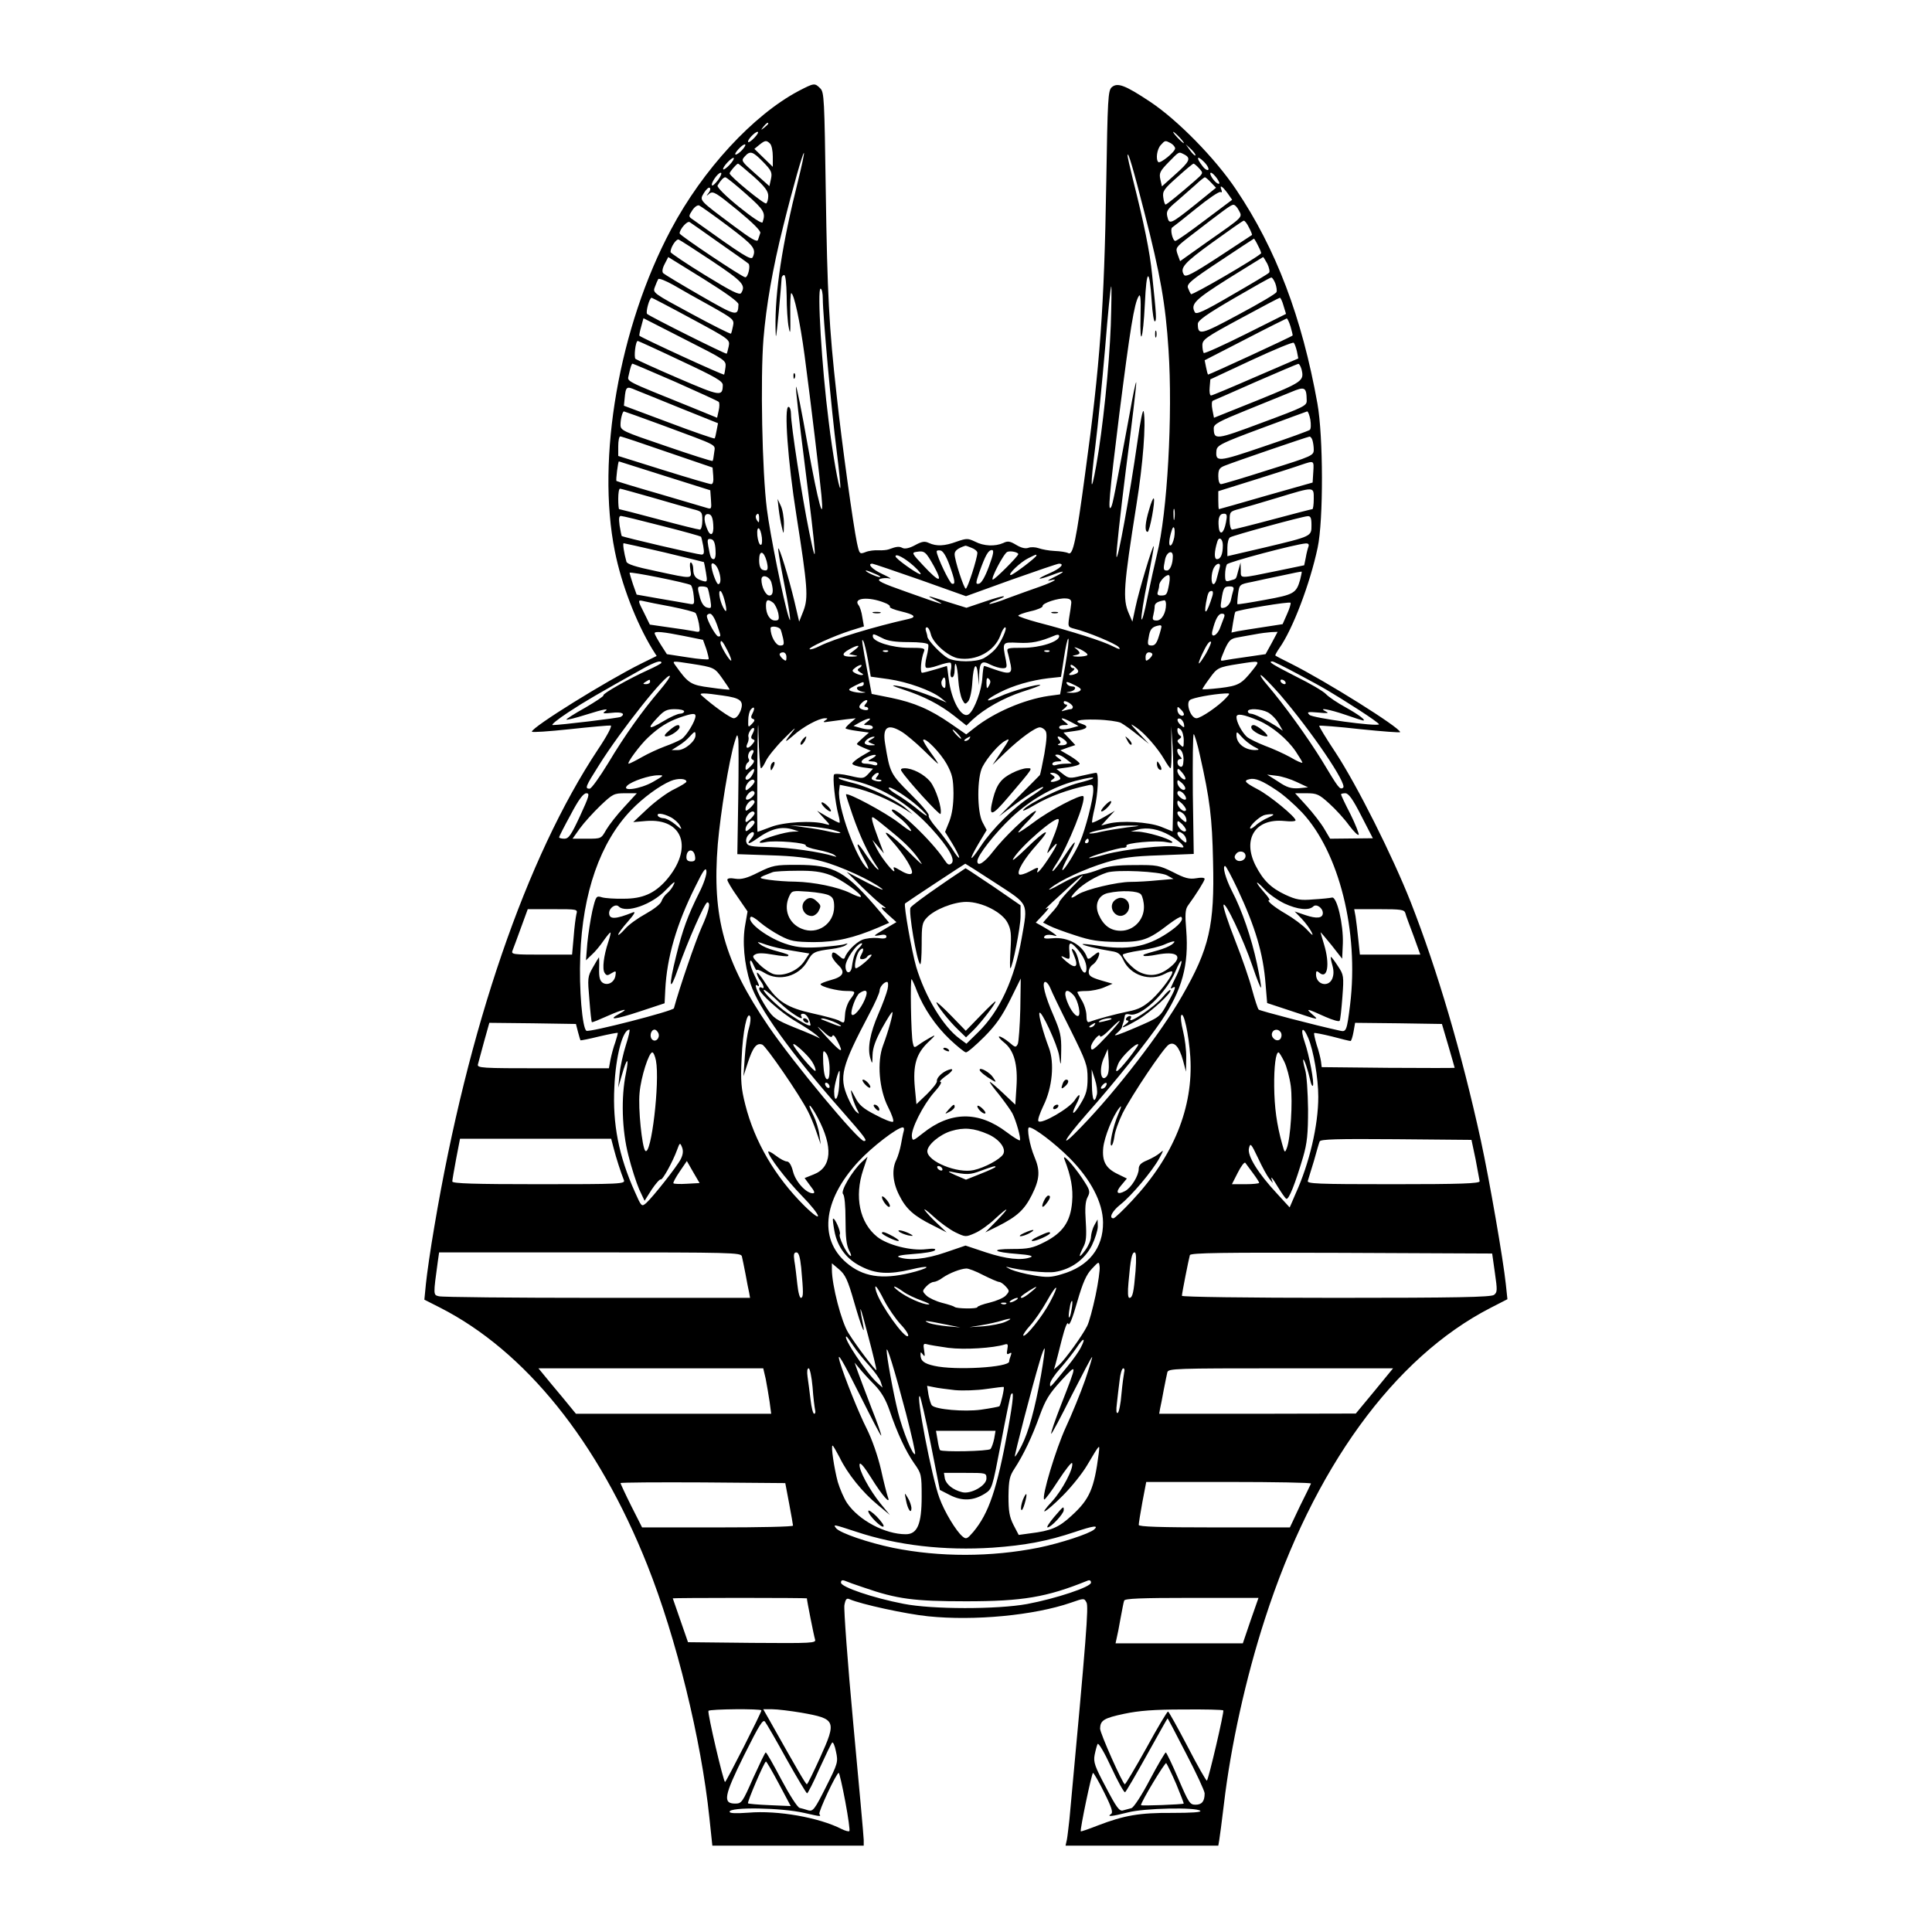 <?xml version="1.0" standalone="no"?>
<!DOCTYPE svg PUBLIC "-//W3C//DTD SVG 20010904//EN"
 "http://www.w3.org/TR/2001/REC-SVG-20010904/DTD/svg10.dtd">
<svg version="1.0" xmlns="http://www.w3.org/2000/svg"
 width="850pt" height="850pt" viewBox="0 0 850 850"
 preserveAspectRatio="xMidYMid meet">
<g transform="translate(0,850) scale(0.1,-0.1)"
fill="#000000" stroke="none">
<path d="M3514 8100 c-200 -106 -422 -346 -562 -610 -228 -428 -329 -1008
-247 -1415 29 -146 94 -314 165 -431 l19 -30 -67 -33 c-153 -76 -482 -280
-482 -300 0 -4 75 1 168 11 92 10 172 17 179 16 7 -2 -17 -47 -56 -105 -315
-475 -573 -1226 -720 -2099 -17 -98 -33 -211 -37 -251 l-7 -71 69 -35 c375
-191 696 -589 912 -1133 127 -319 237 -766 273 -1111 l13 -123 333 0 333 0 0
25 c0 13 -21 244 -46 512 -25 269 -42 503 -39 521 5 27 10 32 23 26 50 -22
247 -65 345 -75 204 -21 467 4 629 60 57 20 58 20 68 1 10 -18 0 -146 -75
-955 -4 -33 -8 -72 -11 -88 l-6 -27 336 0 336 0 4 23 c2 12 12 85 21 162 30
254 96 553 180 812 213 661 567 1150 993 1369 l74 38 -7 66 c-11 106 -72 458
-110 633 -84 384 -191 748 -308 1047 -80 203 -237 516 -331 659 -42 63 -74
116 -72 118 2 2 83 -4 180 -15 97 -10 176 -16 176 -13 -1 20 -328 225 -482
302 -35 17 -65 33 -67 35 -2 1 7 17 18 33 58 82 134 281 168 441 26 121 25
492 -1 635 -68 379 -182 680 -357 940 -92 138 -259 308 -380 388 -110 73 -143
85 -168 63 -16 -15 -18 -49 -24 -424 -9 -545 -27 -797 -93 -1277 -39 -291 -53
-358 -73 -349 -9 5 -36 9 -61 10 -25 1 -56 7 -70 12 -14 5 -34 6 -45 2 -13 -5
-31 -1 -53 12 -28 17 -38 19 -58 9 -36 -16 -86 -14 -124 6 -32 15 -37 15 -81
0 -54 -20 -89 -21 -122 -6 -19 9 -31 7 -62 -10 -24 -13 -44 -17 -54 -12 -15 8
-26 7 -61 -6 -8 -3 -29 -5 -45 -4 -17 1 -43 -2 -57 -8 -26 -10 -27 -9 -38 42
-16 76 -66 433 -89 647 -34 304 -41 444 -48 899 -6 405 -7 435 -24 452 -25 25
-27 24 -95 -11z m-134 -144 c0 -2 -8 -10 -17 -17 -16 -13 -17 -12 -4 4 13 16
21 21 21 13z m-60 -61 c-13 -14 -26 -23 -28 -20 -7 7 29 45 41 45 6 0 0 -11
-13 -25z m1870 0 c13 -14 21 -25 18 -25 -2 0 -15 11 -28 25 -13 14 -21 25 -18
25 2 0 15 -11 28 -25z m-1802 -27 c7 -7 12 -32 12 -57 l0 -45 -40 39 -41 40
22 18 c25 20 31 21 47 5z m1763 2 c10 -6 19 -16 19 -23 0 -15 -65 -68 -74 -60
-12 12 -6 57 11 75 19 21 19 21 44 8z m-1886 -30 c-10 -11 -23 -20 -28 -20 -6
0 0 11 13 25 27 29 42 25 15 -5z m1994 -24 c-2 -2 -13 8 -23 22 l-19 27 24
-22 c12 -12 21 -24 18 -27z m-1902 -28 c37 -38 41 -47 35 -75 l-7 -32 -63 56
c-60 53 -62 56 -46 74 24 27 35 24 81 -23z m154 -84 c-70 -279 -102 -489 -99
-649 1 -57 3 -44 14 70 7 77 13 146 13 153 1 6 6 12 11 12 6 0 10 -38 11 -92
0 -51 4 -113 9 -138 7 -36 8 -26 7 53 -1 53 1 97 4 97 12 0 39 -125 59 -275
28 -211 67 -538 74 -615 13 -134 -14 -38 -61 224 -26 148 -49 263 -51 254 -2
-8 15 -156 37 -329 54 -430 59 -495 21 -309 -32 157 -80 469 -80 519 0 17 -5
31 -11 31 -20 0 -3 -239 35 -478 49 -313 53 -361 31 -419 l-19 -48 -21 90
c-26 108 -66 238 -71 232 -2 -2 7 -57 20 -123 28 -139 41 -227 26 -179 -23 71
-83 369 -96 475 -21 166 -29 575 -15 750 12 145 40 308 87 495 43 173 87 326
91 322 2 -3 -10 -58 -26 -123z m1700 116 c30 -16 23 -31 -40 -87 l-59 -53 -7
31 c-6 27 -2 36 36 75 49 50 44 47 70 34z m-176 -255 c70 -273 93 -402 106
-604 19 -285 -5 -718 -51 -901 -10 -41 -29 -127 -42 -190 -12 -63 -24 -105
-26 -94 -2 12 10 88 27 170 16 82 29 150 27 151 -5 5 -66 -199 -80 -267 l-14
-65 -16 37 c-27 62 -23 119 34 478 29 180 42 355 32 409 -4 15 -15 -41 -28
-134 -32 -225 -88 -535 -92 -504 -2 15 17 189 42 387 26 198 46 369 45 379 -1
10 -14 -52 -29 -137 -66 -356 -74 -396 -81 -410 -16 -29 -9 49 36 412 47 369
65 484 85 515 7 13 10 -8 8 -84 -4 -150 11 -110 19 51 7 156 20 161 30 12 3
-53 10 -93 14 -90 8 5 7 24 -12 204 -10 103 -36 228 -85 422 -13 53 -24 100
-23 105 1 21 25 -59 74 -252z m-1825 210 c-13 -14 -26 -23 -28 -20 -3 3 5 16
18 30 13 14 26 23 28 20 3 -3 -5 -16 -18 -30z m2106 -22 c-4 -4 -16 3 -26 17
-29 37 -24 49 7 18 15 -15 23 -31 19 -35z m-2000 -30 c49 -44 64 -64 64 -85 0
-15 -4 -29 -9 -33 -9 -5 -161 120 -161 132 0 7 31 43 37 43 3 0 33 -26 69 -57z
m1960 36 c19 -21 19 -21 -21 -56 -68 -59 -122 -103 -127 -103 -3 0 -8 14 -10
31 -4 27 2 37 61 89 36 33 69 60 72 60 3 0 14 -9 25 -21z m-2116 -50 c-12 -16
-25 -28 -27 -25 -8 8 25 56 38 56 6 0 1 -14 -11 -31z m2195 5 c11 -17 13 -25
4 -22 -16 5 -44 48 -31 48 5 0 17 -12 27 -26z m-2072 -68 c80 -71 86 -82 72
-124 -3 -7 -43 19 -105 69 -58 47 -97 86 -93 93 13 22 26 36 34 36 5 0 46 -33
92 -74z m2045 51 l22 -23 -90 -73 c-110 -88 -116 -90 -124 -55 -6 24 -1 33 41
68 26 23 64 56 83 73 19 18 38 33 41 33 3 0 15 -10 27 -23z m-2210 -45 c-12
-15 -11 -16 4 -3 16 11 29 3 122 -73 68 -56 104 -92 101 -101 -3 -8 -7 -22
-10 -30 -4 -12 -29 3 -107 61 -155 116 -151 111 -131 145 9 15 21 26 25 23 5
-3 3 -13 -4 -22z m2282 -1 l21 -30 -120 -90 c-66 -50 -124 -91 -130 -91 -12 0
-24 52 -14 59 5 3 53 41 106 84 53 43 101 76 107 72 6 -3 7 0 4 9 -10 25 3 18
26 -13z m-2195 -147 c111 -84 123 -98 107 -135 -7 -16 -40 5 -265 166 -18 12
-18 14 -1 40 9 14 23 24 30 21 7 -3 65 -44 129 -92z m2245 71 c17 -32 23 -26
-137 -138 l-121 -86 -11 30 c-10 28 -8 31 47 74 162 125 188 144 198 144 6 1
17 -10 24 -24z m-2285 -144 c66 -46 124 -87 128 -91 10 -9 -2 -60 -14 -60 -13
0 -288 184 -289 193 0 18 33 56 44 50 6 -4 65 -45 131 -92z m2330 68 c9 -17
15 -32 13 -33 -2 -1 -68 -45 -146 -96 -115 -75 -146 -91 -153 -79 -19 30 0 52
126 143 72 52 133 95 137 95 4 1 15 -13 23 -30z m-2360 -149 c133 -89 147
-105 126 -139 -7 -11 -41 6 -160 79 -83 51 -151 97 -151 101 0 21 25 59 36 55
7 -3 74 -46 149 -96z m2400 69 c9 -17 15 -32 13 -34 -27 -25 -302 -185 -308
-179 -4 5 -10 18 -14 29 -4 17 18 35 142 117 81 54 148 98 149 98 1 0 10 -14
18 -31z m-2286 -258 c-2 -55 -8 -53 -168 39 -85 49 -158 93 -163 98 -6 6 -4
21 6 40 l16 31 155 -96 c98 -61 155 -102 154 -112z m2327 178 c8 -17 12 -35 7
-39 -4 -5 -78 -49 -163 -98 -123 -72 -157 -87 -163 -76 -20 36 -1 55 148 149
83 51 151 94 152 94 1 1 10 -13 19 -30z m-2448 -186 c99 -56 103 -59 97 -87
-3 -16 -7 -31 -9 -34 -3 -2 -81 37 -175 88 -167 90 -170 92 -160 117 5 14 12
30 15 35 3 5 33 -7 67 -26 34 -20 108 -62 165 -93z m2483 100 c5 -14 8 -32 5
-38 -2 -7 -77 -51 -167 -99 -167 -90 -179 -93 -179 -41 0 15 38 42 158 112 86
50 160 92 165 92 4 1 12 -11 18 -26z m-724 -185 c-7 -182 -35 -454 -64 -616
-25 -140 -27 -96 -4 85 11 87 30 281 43 431 12 149 24 272 27 272 2 0 1 -78
-2 -172z m-1267 117 c0 -69 38 -492 61 -669 11 -87 18 -160 16 -163 -6 -6 -34
150 -51 292 -31 242 -51 585 -36 585 6 0 10 -20 10 -45z m-578 -87 c169 -91
170 -92 164 -122 -4 -16 -7 -31 -9 -32 -3 -4 -339 164 -350 175 -7 7 10 71 20
71 2 0 81 -41 175 -92z m2605 57 l11 -36 -178 -89 c-98 -49 -180 -86 -184 -83
-3 4 -6 19 -6 34 0 25 14 35 168 118 92 50 170 91 173 91 3 0 11 -16 16 -35z
m-2455 -270 c-2 -16 -5 -31 -6 -33 -4 -4 -362 161 -373 171 -1 2 2 20 8 40
l10 37 182 -93 c179 -91 182 -92 179 -122z m2486 178 c6 -20 10 -38 9 -39 -7
-7 -370 -174 -372 -172 -2 2 -6 17 -9 33 l-6 30 177 91 c98 51 181 92 184 93
3 0 11 -16 17 -36z m-2683 -150 c154 -72 185 -90 185 -107 -1 -52 -10 -50
-196 30 -98 42 -183 81 -188 85 -8 7 0 79 10 79 2 0 88 -39 189 -87z m2711 41
l6 -31 -188 -81 c-103 -45 -191 -82 -196 -82 -5 0 -8 16 -6 35 l3 36 180 84
c99 46 183 81 187 77 4 -4 10 -21 14 -38z m-2735 -134 c101 -45 187 -84 191
-88 4 -4 4 -21 0 -38 l-7 -32 -110 45 c-302 122 -285 113 -279 142 8 37 13 51
17 51 2 0 87 -36 188 -80z m2755 56 c13 -52 6 -56 -193 -137 l-192 -77 -7 36
c-4 20 -3 37 2 39 5 2 90 39 189 83 99 43 183 79 187 79 4 1 10 -10 14 -23z
m-2729 -173 l162 -65 -6 -31 c-3 -18 -7 -34 -9 -36 -2 -2 -93 29 -201 70
l-198 74 3 30 c5 55 8 57 49 39 21 -8 111 -45 200 -81z m2752 36 c1 -24 -9
-29 -195 -98 -206 -77 -213 -78 -214 -25 0 18 22 30 143 79 78 32 167 68 197
80 61 26 68 22 69 -36z m-2837 -109 c258 -96 234 -83 230 -122 -2 -18 -5 -35
-7 -36 -2 -2 -94 27 -204 65 -194 66 -201 69 -201 95 0 25 9 58 15 58 2 0 77
-27 167 -60z m2853 24 c3 -20 3 -40 -2 -45 -4 -4 -95 -37 -202 -73 -205 -70
-214 -70 -209 -17 3 22 23 32 198 97 107 40 198 73 201 74 4 0 10 -16 14 -36z
m-2829 -143 l199 -68 3 -37 c2 -23 -1 -36 -9 -36 -7 0 -102 28 -211 62 l-198
62 0 43 c0 24 4 43 9 43 5 0 98 -31 207 -69z m2838 53 c3 -9 6 -28 6 -42 0
-26 -6 -29 -198 -89 -109 -35 -203 -63 -210 -63 -7 0 -12 14 -12 35 0 29 5 37
28 46 39 16 366 128 373 128 4 1 10 -6 13 -15z m-2849 -158 l200 -63 3 -42 c3
-41 2 -42 -20 -35 -13 4 -106 31 -207 61 -101 29 -186 55 -189 57 -3 4 7 86
11 86 1 0 92 -29 202 -64z m2853 18 l-3 -47 -205 -58 c-113 -33 -206 -59 -207
-59 -2 0 -3 18 -3 40 l0 39 163 51 c89 28 180 57 202 65 57 19 56 20 53 -31z
m-2908 -113 c74 -22 154 -44 178 -51 40 -10 42 -12 42 -50 0 -23 -5 -40 -11
-40 -7 0 -88 20 -181 45 -93 25 -172 45 -174 45 -2 0 -4 20 -4 45 0 25 3 45 8
45 4 0 68 -18 142 -39z m2910 -6 c0 -25 -3 -45 -6 -45 -3 0 -81 -20 -174 -45
-93 -25 -174 -45 -179 -45 -6 0 -11 18 -11 40 0 38 1 40 43 51 23 6 98 28 167
49 165 50 160 50 160 -5z m-613 -87 c-2 -13 -4 -5 -4 17 -1 22 1 32 4 23 2
-10 2 -28 0 -40z m-2029 -26 c4 -47 -13 -57 -28 -16 -16 40 -13 66 8 62 12 -2
18 -15 20 -46z m202 26 c0 -18 -2 -20 -9 -8 -6 8 -7 18 -5 22 9 14 14 9 14
-14z m2054 -15 c-9 -50 -28 -62 -32 -22 -4 40 3 59 23 59 13 0 15 -7 9 -37z
m-2481 -17 c92 -23 169 -45 171 -47 2 -2 6 -21 10 -41 5 -30 4 -38 -8 -38 -16
0 -347 77 -351 82 -1 2 -5 22 -9 46 -4 31 -3 42 6 42 7 0 88 -20 181 -44z
m2857 4 c0 -50 3 -49 -207 -99 l-163 -38 0 38 c0 21 5 41 12 45 15 9 318 92
341 93 13 1 17 -7 17 -39z m-2418 -55 c2 -22 0 -34 -6 -32 -6 2 -12 21 -14 41
-4 48 14 39 20 -9z m1814 0 c-4 -19 -11 -35 -17 -35 -8 0 -6 29 7 69 9 27 16
1 10 -34z m-2018 -53 c2 -25 -1 -42 -8 -42 -12 0 -15 9 -24 58 -5 28 -3 33 12
30 12 -2 18 -15 20 -46z m2232 19 c0 -39 -9 -61 -26 -61 -13 0 -12 33 2 78 7
23 24 12 24 -17z m-2458 -31 c95 -23 173 -42 175 -43 1 -2 5 -22 9 -46 7 -42
6 -43 -17 -36 -29 9 -39 22 -39 52 0 12 -4 24 -9 28 -6 3 -7 -9 -4 -30 7 -43
13 -43 -149 -8 -92 19 -129 31 -132 42 -11 39 -17 81 -12 81 3 0 83 -18 178
-40z m2835 26 c-3 -8 -9 -30 -12 -49 l-7 -34 -111 -23 c-181 -37 -167 -37
-168 1 l-1 34 -10 -35 c-11 -41 -7 -36 -35 -44 -21 -7 -23 -4 -23 26 0 18 4
38 8 45 7 11 302 89 346 92 12 1 16 -4 13 -13z m-1483 -6 c14 -5 26 -15 26
-22 0 -24 -43 -158 -51 -158 -8 0 -49 125 -49 152 0 15 14 26 47 37 1 1 13 -3
27 -9z m-165 -81 c41 -75 25 -74 -47 3 -50 53 -52 57 -30 60 36 6 41 1 77 -63z
m68 6 c25 -70 28 -88 11 -83 -11 4 -65 117 -67 141 -1 5 7 7 17 5 11 -2 25
-25 39 -63z m174 -7 c-17 -46 -33 -74 -44 -76 -15 -3 -15 1 2 51 26 73 39 97
55 97 10 0 7 -18 -13 -72z m129 54 c0 -9 -103 -112 -112 -112 -12 0 49 117 64
122 15 6 48 -2 48 -10z m-1107 -31 c9 -37 5 -46 -18 -38 -10 4 -15 19 -15 43
0 45 20 42 33 -5z m1787 22 c0 -34 -12 -63 -26 -63 -16 0 -17 5 -8 49 7 33 34
44 34 14z m-1139 -44 c24 -22 36 -38 26 -35 -21 7 -106 68 -107 78 -1 15 40
-6 81 -43z m539 47 c0 -8 -103 -86 -113 -86 -17 0 42 57 77 74 34 17 36 18 36
12z m-1400 -62 c13 -32 13 -64 0 -64 -8 0 -30 60 -30 83 0 18 21 5 30 -19z
m888 -45 l202 -72 199 72 c110 39 204 71 210 71 27 0 6 -21 -39 -41 -67 -29
-59 -34 11 -8 59 23 60 16 1 -13 -20 -10 -27 -15 -14 -12 44 11 21 -4 -40 -26
-35 -12 -98 -35 -142 -51 -43 -17 -80 -28 -83 -26 -2 3 12 10 32 17 20 7 34
14 32 16 -3 3 -41 -8 -85 -23 l-80 -27 -74 23 c-103 33 -108 34 -63 11 53 -27
36 -22 -127 36 -108 38 -133 50 -116 57 11 4 30 5 42 2 12 -3 -3 6 -31 19 -46
21 -69 46 -45 46 4 0 98 -32 210 -71z m1318 54 c-3 -10 -8 -30 -12 -45 -3 -16
-10 -28 -15 -28 -12 0 -11 47 1 71 13 24 33 25 26 2z m-2327 -77 c5 -3 11 -24
13 -47 4 -39 3 -40 -22 -35 -14 2 -71 13 -127 22 l-102 18 -16 45 c-8 24 -15
48 -15 51 0 7 253 -44 269 -54z m812 49 c19 -8 27 -14 19 -14 -14 0 -72 28
-59 29 4 0 22 -7 40 -15z m1869 -26 c-17 -59 -27 -65 -154 -88 -65 -12 -120
-21 -122 -19 -1 2 0 22 3 45 6 42 6 42 62 53 31 7 92 20 136 29 44 10 81 17
82 16 1 0 -2 -17 -7 -36z m-2326 -12 c10 -37 7 -57 -9 -57 -16 0 -35 38 -35
70 0 26 36 15 44 -13z m1750 -4 c-9 -49 -11 -53 -36 -53 -14 0 -18 5 -14 16 3
9 6 22 6 29 0 16 27 45 41 45 6 0 7 -15 3 -37z m-2031 -20 c3 -5 8 -27 12 -50
6 -39 5 -41 -14 -36 -13 3 -24 18 -31 42 -13 49 -13 51 9 51 11 0 22 -3 24 -7z
m2313 -10 c-3 -10 -8 -30 -11 -45 -4 -14 -16 -28 -27 -31 -19 -5 -20 -2 -14
35 8 52 12 58 37 58 15 0 19 -5 15 -17z m-2238 -45 c12 -46 9 -60 -6 -31 -15
29 -23 73 -13 73 5 0 13 -19 19 -42z m2146 20 c-23 -75 -39 -93 -28 -30 8 44
12 52 25 52 6 0 7 -9 3 -22z m-1442 -30 c15 -5 26 -14 23 -18 -2 -4 20 -13 50
-20 59 -14 69 -25 33 -33 -152 -34 -330 -88 -391 -119 -22 -11 -41 -17 -45
-14 -7 7 106 58 181 82 l58 18 -7 40 c-3 23 -11 47 -17 54 -25 32 46 38 115
10z m821 -3 c-1 -11 -5 -39 -9 -62 -6 -40 -5 -42 22 -49 59 -14 183 -66 196
-81 10 -12 3 -11 -27 4 -42 22 -177 65 -327 104 -49 13 -88 27 -88 30 0 4 25
13 55 20 29 6 53 17 52 22 -3 13 69 37 103 34 18 -1 25 -7 23 -22z m-1759 -14
c54 -11 102 -23 106 -28 4 -4 11 -26 15 -47 6 -38 6 -39 -22 -33 -15 3 -65 11
-111 17 l-83 12 -24 49 c-30 59 -31 61 -2 54 12 -3 66 -14 121 -24z m448 17
c8 -7 18 -28 22 -45 5 -28 3 -33 -14 -33 -23 0 -40 28 -40 64 0 29 8 32 32 14z
m1728 -7 c0 -38 -19 -71 -41 -71 -17 0 -20 4 -15 23 3 12 6 30 6 39 0 14 13
22 43 27 4 0 7 -8 7 -18z m532 -44 l-19 -43 -84 -13 c-46 -7 -97 -15 -113 -18
l-28 -6 7 44 c4 24 8 45 10 47 7 8 240 47 243 40 2 -4 -5 -27 -16 -51z m-2508
-44 c19 -55 19 -53 6 -53 -10 0 -50 71 -50 90 0 5 6 10 14 10 8 0 21 -21 30
-47z m2231 30 c-4 -10 -11 -30 -17 -45 -13 -36 -43 -48 -34 -14 13 52 26 76
42 76 11 0 14 -5 9 -17z m-1951 -52 c2 -3 7 -21 11 -38 6 -29 4 -33 -13 -33
-19 0 -42 42 -42 76 0 12 36 8 44 -5z m1676 13 c0 -4 -5 -24 -12 -45 -8 -27
-17 -39 -30 -39 -20 0 -21 4 -12 48 6 27 16 36 47 41 4 0 7 -2 7 -5z m-1015
-33 c8 -39 75 -98 119 -107 80 -14 162 30 188 102 6 19 16 34 20 34 13 0 -20
-72 -45 -98 -12 -13 -34 -30 -49 -38 -35 -18 -121 -18 -157 0 -29 16 -91 80
-91 96 0 4 -3 15 -6 24 -3 9 -2 16 4 16 6 0 13 -13 17 -29z m-1086 -9 l84 -17
14 -39 c7 -22 12 -43 11 -46 -2 -3 -44 0 -93 8 l-91 14 -27 42 c-15 24 -27 46
-27 50 0 10 39 6 129 -12z m2586 -31 l-27 -49 -82 -12 c-44 -6 -89 -13 -98
-15 -22 -4 -22 -6 1 49 17 37 25 46 53 51 18 3 53 10 78 14 25 5 58 9 73 10
l28 1 -26 -49z m-1714 22 c24 -13 58 -18 116 -18 50 0 84 -4 87 -11 2 -6 -1
-29 -7 -52 -6 -23 -8 -45 -3 -49 4 -4 28 0 53 9 26 9 50 15 55 12 4 -3 5 -18
1 -34 -3 -19 -1 -30 6 -30 6 0 11 14 11 32 0 53 12 23 16 -42 2 -34 10 -73 17
-87 12 -23 14 -23 27 -8 8 10 16 47 18 86 5 77 19 92 25 27 l4 -43 1 47 c2 56
12 64 51 43 17 -8 40 -15 52 -15 19 0 20 4 15 33 -17 84 -18 82 54 79 59 -3
94 4 163 33 10 4 17 3 17 -4 0 -24 -83 -51 -159 -51 -71 0 -73 -1 -67 -22 4
-13 9 -38 13 -55 7 -38 -6 -41 -72 -18 -22 8 -42 15 -45 15 -3 0 -6 -23 -8
-52 -3 -54 -34 -139 -58 -159 -31 -26 -78 56 -90 154 -4 31 -7 57 -8 57 0 0
-23 -7 -50 -15 -27 -8 -54 -15 -59 -15 -10 0 -5 61 8 93 6 15 0 17 -66 17 -75
0 -159 27 -159 50 0 13 1 13 41 -7z m-62 -99 l12 -71 79 -11 c83 -12 189 -50
230 -83 l25 -20 -40 17 c-74 30 -140 51 -180 57 -28 4 -19 -1 30 -17 91 -30
159 -65 224 -116 l53 -42 26 25 c54 50 137 96 218 123 47 15 83 28 81 30 -7 7
-126 -26 -180 -51 -68 -30 -67 -16 2 19 58 30 138 53 213 62 l56 6 13 84 c7
46 15 84 19 84 4 0 -2 -55 -14 -122 l-22 -123 -52 -7 c-107 -16 -238 -72 -324
-140 l-37 -29 -68 47 c-91 63 -161 93 -263 114 l-85 17 -16 84 c-27 143 -30
165 -21 149 5 -8 14 -47 21 -86z m-619 45 c12 -23 19 -43 17 -45 -5 -6 -47 63
-47 77 0 18 10 8 30 -32z m2106 -14 c-33 -55 -42 -59 -19 -7 21 45 34 64 41
58 2 -3 -8 -26 -22 -51z m-1545 16 l-25 -19 25 -5 c17 -3 13 -5 -13 -6 -45 -1
-49 12 -10 33 38 21 52 19 23 -3z m1023 -23 c-3 -4 -22 -7 -42 -7 -23 1 -29 3
-14 6 27 5 28 11 5 30 -12 8 -5 7 19 -3 20 -10 35 -21 32 -26z m-877 16 c-3
-3 -12 -4 -19 -1 -8 3 -5 6 6 6 11 1 17 -2 13 -5z m710 0 c-3 -3 -12 -4 -19
-1 -8 3 -5 6 6 6 11 1 17 -2 13 -5z m-1157 -25 c0 -18 -2 -19 -15 -9 -8 7 -15
16 -15 21 0 5 7 9 15 9 9 0 15 -9 15 -21z m1610 12 c0 -5 -7 -14 -15 -21 -13
-10 -15 -9 -15 9 0 12 6 21 15 21 8 0 15 -4 15 -9z m-2160 -37 c0 -3 -26 -17
-57 -31 -84 -38 -203 -105 -198 -112 2 -4 -35 -28 -81 -55 -47 -26 -84 -50
-82 -52 3 -2 40 7 84 21 86 27 107 30 84 14 -11 -8 -3 -9 33 -5 42 5 61 -4 38
-18 -8 -5 -267 -36 -299 -36 -10 0 21 25 68 56 76 50 130 81 330 193 52 29 80
38 80 25z m130 -4 c102 -16 104 -17 138 -65 18 -25 32 -47 32 -49 0 -1 -38 2
-84 9 -87 11 -98 18 -154 97 -15 21 -17 21 68 8z m2472 -27 c-50 -63 -63 -70
-144 -80 -43 -5 -78 -7 -78 -5 0 2 14 24 32 48 33 46 38 49 128 63 96 15 95
16 62 -26z m199 -19 c122 -65 143 -78 267 -157 51 -33 91 -61 89 -64 -11 -10
-293 28 -306 42 -13 13 -8 14 40 10 38 -4 48 -3 34 4 -41 20 12 11 85 -14 40
-14 75 -25 77 -25 15 0 -18 25 -75 57 -37 20 -77 47 -88 59 -12 13 -72 48
-133 78 -102 52 -125 66 -103 66 5 0 55 -25 113 -56z m-1930 27 c-11 -7 -9
-11 5 -20 14 -8 15 -10 4 -11 -8 0 -22 5 -30 10 -13 8 -12 11 5 24 11 8 22 12
25 10 2 -3 -2 -9 -9 -13z m957 -23 c-7 -4 -19 -8 -27 -8 -11 0 -9 4 5 15 11 8
14 15 7 15 -7 0 -13 5 -13 12 0 6 9 3 20 -7 16 -14 17 -20 8 -27z m-1835 -75
c-77 -90 -154 -198 -227 -320 -38 -62 -74 -113 -82 -113 -22 0 -18 10 41 103
96 154 298 407 312 393 3 -3 -17 -31 -44 -63z m2727 -17 c140 -163 300 -398
279 -412 -15 -9 -19 -3 -93 120 -63 102 -162 240 -242 334 -20 23 -32 42 -27
42 5 0 42 -38 83 -84z m-1470 47 c0 -20 -3 -24 -11 -16 -7 7 -9 19 -6 27 10
24 17 19 17 -11z m191 -10 c-9 -16 -10 -14 -11 12 0 21 3 26 11 18 8 -8 8 -16
0 -30z m-1491 17 c0 -5 -8 -10 -17 -10 -15 0 -16 2 -3 10 19 12 20 12 20 0z
m2795 0 c3 -5 2 -10 -4 -10 -5 0 -13 5 -16 10 -3 6 -2 10 4 10 5 0 13 -4 16
-10z m-1855 -10 c0 -5 -7 -10 -15 -10 -23 0 -18 -18 8 -23 20 -4 20 -4 -3 -5
-14 0 -33 3 -44 7 -16 6 -14 9 15 24 41 20 39 19 39 7z m932 -6 c24 -12 28
-18 17 -25 -8 -5 -25 -8 -39 -7 -23 1 -24 1 -2 5 24 5 31 23 8 23 -8 0 -18 5
-21 10 -9 14 1 12 37 -6z m-1553 -44 c81 -11 95 -24 79 -68 -8 -19 -19 -32
-30 -32 -14 0 -91 55 -142 101 -13 11 12 11 93 -1z m2215 -11 c-32 -35 -111
-89 -130 -89 -25 0 -48 65 -29 80 12 10 99 26 154 29 24 1 24 1 5 -20z m-2046
-309 c4 0 13 14 21 31 8 18 43 62 79 98 36 36 56 55 46 41 -46 -58 -47 -63 -5
-27 43 39 113 77 141 77 13 0 13 -1 0 -10 -11 -7 -7 -9 15 -5 17 2 50 7 75 10
l45 5 -22 -19 c-13 -11 -23 -22 -23 -25 0 -3 23 -8 52 -12 l51 -7 -26 -23
c-15 -13 -27 -25 -27 -27 0 -3 14 -10 30 -17 l31 -13 -41 -24 c-22 -13 -40
-28 -40 -33 0 -5 21 -12 46 -16 l45 -6 -21 -23 c-20 -21 -23 -22 -82 -8 -33 8
-64 10 -68 6 -8 -9 4 -124 19 -179 5 -18 7 -34 4 -34 -4 0 -27 12 -52 26 l-46
27 30 -33 c30 -32 30 -32 5 -25 -52 16 -183 9 -240 -14 -30 -11 -56 -21 -57
-21 -2 0 -2 132 -1 293 1 160 4 223 5 140 2 -84 7 -153 11 -153z m462 285 c-9
-10 -9 -15 -1 -15 6 0 11 -4 11 -9 0 -5 -9 -7 -20 -4 -23 6 -25 14 -8 31 17
17 33 15 18 -3z m910 -15 c0 -6 -4 -10 -9 -10 -5 0 -18 -3 -28 -6 -16 -5 -16
-4 1 10 11 9 14 16 8 16 -7 0 -12 5 -12 10 0 7 6 7 20 0 11 -6 20 -15 20 -20z
m-1409 -28 c-8 -15 -8 -22 2 -25 9 -3 8 -9 -5 -22 -16 -17 -17 -16 -16 16 0
19 5 40 11 47 15 18 20 7 8 -16z m1897 -8 c-10 -10 -28 6 -28 24 0 15 1 15 17
-1 9 -9 14 -19 11 -23z m-2198 16 c0 -5 -8 -10 -18 -10 -10 0 -44 -15 -75 -34
-65 -39 -72 -33 -23 18 28 30 40 36 75 36 22 0 41 -4 41 -10z m2568 -4 c15 -8
36 -29 47 -48 l19 -33 -29 20 c-44 28 -97 55 -112 55 -7 0 -13 5 -13 10 0 15
57 12 88 -4z m-2518 -16 c0 -22 -40 -88 -62 -102 -13 -8 -45 -22 -73 -32 -27
-10 -73 -31 -101 -47 -28 -16 -54 -29 -58 -29 -11 0 50 83 86 116 48 45 87 69
138 87 55 19 70 20 70 7z m2479 -21 c58 -25 124 -80 161 -134 16 -24 30 -47
30 -50 0 -4 -24 6 -52 23 -29 16 -80 39 -113 51 -33 13 -68 30 -79 39 -22 20
-46 65 -46 87 0 18 30 13 99 -16z m-1723 -4 c-19 -15 -19 -15 2 -15 12 0 22
-4 22 -10 0 -11 -23 -12 -60 -1 l-25 7 30 17 c37 20 57 21 31 2z m897 -2 l32
-17 -25 -7 c-37 -11 -60 -10 -60 1 0 6 10 10 22 10 21 0 21 0 2 15 -26 20 -10
19 29 -2z m218 -3 c13 -7 47 -31 74 -53 l50 -40 -45 48 c-39 42 -41 45 -13 26
39 -26 97 -93 126 -143 12 -21 24 -38 27 -38 3 0 5 42 4 92 l-1 93 6 -90 c3
-49 5 -154 3 -231 l-3 -142 -52 21 c-55 21 -175 28 -232 13 l-30 -8 30 33 30
32 -48 -28 c-26 -15 -50 -26 -52 -24 -2 2 3 31 11 64 15 64 19 155 7 155 -5 0
-33 -6 -64 -13 -53 -13 -57 -12 -83 8 l-28 22 51 7 c28 4 51 11 51 16 0 5 -19
20 -42 34 l-43 25 33 12 33 11 -26 28 -26 27 50 7 c53 7 66 20 31 31 -42 13
-17 21 64 19 46 -1 94 -8 107 -14z m278 -6 c3 -16 1 -17 -13 -5 -19 16 -21 34
-3 29 6 -3 14 -13 16 -24z m-1898 -42 c-8 -15 -8 -21 2 -25 9 -3 9 -7 -2 -20
-18 -23 -34 -22 -23 1 5 9 7 23 5 30 -5 13 16 46 24 38 3 -2 0 -13 -6 -24z
m657 8 c18 -11 61 -47 95 -80 33 -33 62 -60 64 -60 2 0 -13 23 -33 50 -20 28
-35 53 -32 55 10 11 76 -58 103 -106 25 -46 29 -65 30 -129 0 -50 -6 -91 -18
-123 l-19 -47 31 -50 c17 -28 31 -56 31 -62 0 -7 -14 10 -31 38 -18 27 -49 69
-70 93 -21 24 -36 48 -33 53 4 5 -32 48 -79 94 -90 89 -92 94 -113 223 -12 73
12 89 74 51z m631 6 c8 -10 7 -36 -4 -102 -9 -48 -18 -91 -20 -94 -3 -3 -44
-45 -93 -94 l-87 -88 68 51 c67 50 127 86 127 77 0 -3 -26 -22 -57 -42 -72
-46 -168 -141 -218 -217 -49 -74 -56 -67 -10 11 l36 60 -18 34 c-25 46 -25
199 0 245 22 42 74 101 100 114 22 12 22 11 -26 -61 l-30 -45 59 57 c63 60
129 108 149 108 7 0 18 -6 24 -14z m609 -43 c0 -33 -1 -34 -16 -19 -14 14 -15
18 -3 25 9 6 10 11 2 15 -6 4 -11 14 -11 23 0 12 3 13 14 4 8 -7 14 -28 14
-48z m-993 27 c10 -11 16 -20 13 -20 -3 0 -13 9 -23 20 -10 11 -16 20 -13 20
3 0 13 -9 23 -20z m-1155 -5 c0 -26 -47 -65 -77 -65 l-28 0 30 19 c17 10 39
28 49 40 23 25 26 26 26 6z m2455 -49 c28 -14 28 -15 7 -16 -45 0 -82 29 -82
65 0 18 2 17 23 -7 12 -14 36 -33 52 -42z m-2267 -232 l-4 -242 146 -5 c102
-3 169 -11 225 -26 82 -21 220 -85 265 -121 14 -11 -15 1 -65 27 l-90 47 66
-65 c36 -35 76 -72 90 -81 19 -14 20 -16 4 -11 -12 4 -5 -7 20 -29 l39 -35
-54 -32 c-48 -28 -51 -31 -22 -26 22 5 32 3 32 -6 0 -8 -12 -10 -38 -6 -21 2
-52 -1 -69 -8 -28 -12 -67 -51 -76 -78 -3 -8 -10 -7 -24 6 -24 21 -33 22 -33
2 0 -8 12 -25 26 -39 35 -32 26 -53 -31 -68 -25 -7 -45 -15 -45 -18 0 -11 74
-30 114 -30 42 0 43 -2 16 -38 -11 -15 -21 -44 -22 -64 -3 -43 -2 -42 -29 -27
-11 5 -61 19 -112 30 -113 25 -156 52 -208 131 -21 34 -39 55 -39 47 0 -8 7
-23 15 -33 17 -23 20 -40 5 -31 -5 3 -10 1 -10 -5 0 -20 95 -105 160 -143 36
-21 77 -48 91 -60 14 -12 20 -19 13 -14 -6 4 -54 25 -105 45 -86 35 -97 43
-126 87 -34 52 -59 110 -43 100 14 -8 13 -4 -10 43 -11 22 -20 49 -20 59 1 12
6 8 15 -12 7 -16 14 -27 14 -23 1 4 16 -1 34 -12 64 -40 152 -16 190 52 22 39
29 43 107 53 25 3 52 10 60 16 12 9 12 10 -4 5 -10 -4 -58 -9 -105 -13 -65 -4
-101 -2 -143 11 -84 24 -187 100 -165 122 3 4 22 -7 42 -25 20 -17 59 -43 88
-58 46 -24 63 -27 147 -28 97 0 176 18 286 65 l46 20 -38 46 c-154 182 -201
209 -369 209 -93 0 -105 -2 -168 -33 -51 -26 -75 -32 -102 -28 -22 4 -35 2
-35 -5 0 -6 20 -40 45 -75 l44 -64 -10 -57 c-14 -74 -5 -174 23 -261 35 -107
177 -305 405 -563 102 -116 111 -129 94 -129 -24 0 -312 346 -420 505 -195
286 -249 479 -223 801 12 138 49 367 74 449 11 36 12 37 16 15 2 -14 2 -134 0
-266z m2031 194 c44 -195 54 -275 58 -469 7 -280 -16 -382 -137 -592 -90 -158
-287 -414 -442 -574 -101 -106 -84 -66 24 57 120 135 267 319 327 408 92 136
122 246 110 400 -6 69 -4 91 7 107 38 52 74 110 74 118 0 6 -16 7 -37 3 -31
-5 -50 0 -102 27 -61 30 -71 32 -170 31 -77 0 -118 -5 -151 -18 -25 -10 -58
-20 -75 -22 -16 -2 -61 -22 -100 -44 -38 -22 -59 -30 -45 -19 41 35 154 87
247 115 71 21 116 27 236 31 l149 6 -4 263 c-1 145 0 264 4 264 3 0 16 -42 27
-92z m-1444 70 c-19 -11 -19 -11 0 -19 19 -7 19 -8 -2 -8 -12 -1 -24 3 -28 8
-5 10 22 30 40 30 6 0 1 -5 -10 -11z m430 2 c-3 -5 -12 -10 -18 -10 -7 0 -6 4
3 10 19 12 23 12 15 0z m417 -4 c21 -15 13 -26 -16 -25 -12 0 -15 3 -8 6 10 4
10 8 1 19 -14 18 0 18 23 0z m525 -90 c-1 -24 -5 -32 -14 -29 -16 6 -17 33 -1
33 9 0 9 3 0 12 -18 18 -16 44 2 29 8 -7 14 -27 13 -45z m-1897 25 c-7 -14 -6
-21 3 -24 8 -3 5 -12 -10 -28 -19 -19 -23 -20 -23 -7 0 9 5 20 10 23 6 4 8 11
4 16 -8 13 3 39 16 39 7 0 8 -6 0 -19z m530 -16 c-25 -14 -25 -14 -2 -15 12 0
22 -5 22 -11 0 -6 -7 -8 -16 -5 -9 3 -24 6 -35 6 -26 0 -24 15 4 28 33 16 56
14 27 -3z m851 -5 l24 -19 -27 -1 c-14 0 -33 -3 -42 -6 -9 -3 -16 -1 -16 5 0
6 10 11 23 11 21 1 22 1 3 15 -16 12 -17 15 -4 15 9 0 26 -9 39 -20z m-1381
-69 c-10 -20 -30 -29 -30 -14 0 10 33 44 37 39 3 -2 0 -14 -7 -25z m1905 -19
c-8 -8 -35 20 -35 37 1 12 5 11 21 -8 11 -13 17 -26 14 -29z m-1355 13 c-10
-12 -9 -15 5 -15 10 0 16 -3 12 -6 -3 -3 -15 -3 -27 1 -17 5 -19 10 -9 21 6 8
16 14 21 14 6 0 5 -7 -2 -15z m799 1 c9 -11 8 -15 -5 -20 -25 -10 -41 -7 -24
4 13 9 13 11 0 20 -13 8 -13 10 1 10 9 0 22 -6 28 -14z m-1786 -26 c-56 -32
-142 -44 -113 -16 20 19 97 45 135 45 28 1 27 -1 -22 -29z m2833 -1 l49 -23
-41 -4 c-33 -2 -52 3 -90 29 l-49 31 41 -5 c22 -2 63 -15 90 -28z m-2686 2 c0
-4 -23 -18 -51 -32 -29 -13 -81 -51 -118 -85 l-65 -61 57 5 c164 13 209 -122
87 -262 -51 -57 -103 -80 -185 -80 -38 -1 -82 2 -96 6 -26 8 -27 6 -43 -60 -8
-37 -18 -101 -22 -142 l-6 -75 25 24 c15 13 38 41 53 63 15 21 28 37 30 35 2
-1 -3 -21 -10 -42 -20 -60 -27 -118 -16 -135 8 -13 13 -13 30 -2 20 12 21 11
18 -9 -4 -30 -33 -47 -56 -33 -13 9 -17 24 -16 63 1 29 0 51 -1 49 -2 -2 -14
-22 -27 -45 -23 -40 -23 -47 -15 -140 4 -53 9 -99 11 -100 2 -2 33 11 71 28
65 29 100 36 50 9 -55 -30 -19 -26 87 9 l112 37 3 60 c7 141 49 287 132 453
36 74 47 88 49 68 2 -14 -12 -56 -32 -95 -50 -100 -73 -163 -101 -277 -35
-140 -30 -168 9 -55 40 115 117 290 128 290 16 0 7 -39 -26 -112 -26 -58 -98
-268 -121 -354 -3 -12 -372 -107 -385 -99 -18 11 -33 184 -27 330 10 277 88
500 224 641 52 54 124 107 174 128 31 13 69 11 69 -3z m743 3 c125 -32 237
-102 334 -208 76 -83 108 -139 89 -155 -11 -9 -17 -5 -31 16 -53 82 -215 236
-231 220 -3 -3 10 -17 30 -32 19 -14 42 -38 51 -52 12 -18 -3 -10 -52 28 -57
44 -222 133 -231 124 -1 -1 12 -42 29 -91 33 -95 69 -170 102 -219 15 -21 16
-26 5 -17 -9 8 -31 36 -49 63 -43 67 -49 54 -9 -18 18 -32 26 -52 16 -44 -48
40 -133 275 -124 343 l3 25 64 -13 c62 -13 151 -51 221 -94 l35 -22 -30 26
c-40 35 -156 91 -228 110 -33 8 -62 17 -65 20 -9 9 5 7 71 -10z m1045 11 c-3
-3 -32 -12 -64 -20 -69 -18 -215 -88 -240 -116 -11 -12 11 -3 51 21 62 36 143
66 228 84 24 6 27 4 27 -22 0 -38 -35 -172 -58 -225 -23 -52 -72 -130 -78
-125 -2 3 9 29 26 59 42 77 37 84 -10 13 -22 -34 -47 -68 -56 -75 -9 -7 -2 8
15 33 49 73 132 280 117 295 -10 10 -150 -63 -218 -115 -38 -28 -68 -48 -68
-44 0 3 21 28 48 55 26 28 37 44 25 38 -35 -18 -136 -115 -183 -176 -39 -51
-70 -70 -70 -44 0 25 77 123 150 192 83 78 180 134 280 161 58 15 87 19 78 11z
m807 -51 c30 -19 81 -64 114 -99 163 -175 250 -524 211 -845 -14 -114 -17
-121 -43 -115 -111 24 -354 88 -359 93 -5 5 -17 44 -29 87 -11 44 -45 142 -75
218 -30 76 -53 146 -51 155 5 23 87 -149 128 -270 18 -54 35 -96 37 -93 2 2
-6 50 -18 106 -24 112 -65 233 -110 319 -28 55 -43 110 -30 110 4 0 28 -45 54
-100 79 -168 114 -286 124 -419 l7 -84 115 -38 c113 -38 114 -38 85 -13 -33
29 -27 28 57 -10 32 -14 59 -22 62 -17 3 4 8 51 12 104 7 93 6 98 -20 137 -14
22 -28 40 -30 40 -3 0 0 -16 6 -37 7 -25 6 -43 -1 -60 -18 -39 -71 -24 -71 20
0 16 3 17 15 7 36 -30 47 38 20 126 -8 27 -15 50 -15 52 0 2 21 -23 48 -56
l47 -60 3 67 c3 83 -26 208 -48 202 -8 -2 -45 -6 -81 -8 -57 -5 -75 -2 -123
20 -64 30 -98 63 -132 129 -59 117 -1 208 126 196 28 -3 50 -2 50 3 0 15 -114
109 -166 136 -57 30 -65 39 -36 45 24 6 56 -7 117 -48z m-2295 38 c0 -5 -9
-17 -20 -27 -16 -14 -20 -15 -20 -4 0 16 19 39 32 39 4 0 8 -4 8 -8z m1894
-34 c-8 -12 -34 11 -34 30 0 13 3 12 20 -3 11 -10 17 -22 14 -27z m-1176 -75
c57 -51 51 -57 -9 -7 -24 19 -60 45 -81 57 -21 12 -38 26 -38 30 0 13 78 -36
128 -80z m-718 58 c0 -13 -29 -35 -37 -28 -7 8 15 37 28 37 5 0 9 -4 9 -9z
m1890 -6 c7 -9 10 -18 7 -22 -8 -7 -37 15 -37 28 0 14 16 11 30 -6z m-2658
-95 c-39 -84 -50 -100 -69 -100 -13 0 -23 3 -23 6 0 4 23 49 51 100 35 67 56
94 69 94 16 0 12 -13 -28 -100z m194 39 c-31 -33 -66 -78 -79 -100 -22 -39
-22 -39 -85 -39 l-63 0 32 45 c18 25 59 70 90 100 55 52 60 55 109 55 l52 0
-56 -61z m3102 16 c28 -25 68 -69 88 -97 21 -28 40 -46 42 -40 1 5 -15 47 -37
91 -23 44 -41 83 -41 86 0 3 9 5 19 5 14 0 33 -26 70 -99 l51 -99 -94 -1 -94
-1 -26 44 c-14 24 -49 69 -77 100 l-51 56 50 0 c45 0 55 -4 100 -45z m-2528 7
c0 -5 -9 -17 -20 -27 -16 -14 -20 -15 -20 -4 0 16 19 39 32 39 4 0 8 -4 8 -8z
m1897 -38 c-10 -10 -37 16 -37 34 0 13 4 12 22 -5 12 -13 19 -25 15 -29z
m-1897 -12 c0 -5 -9 -17 -20 -27 -16 -14 -20 -15 -20 -4 0 16 19 39 32 39 4 0
8 -4 8 -8z m1888 -4 c7 -7 12 -19 12 -27 0 -11 -4 -10 -20 4 -21 19 -26 35
-12 35 4 0 13 -5 20 -12z m-2258 -13 c16 -8 35 -25 41 -37 11 -20 9 -20 -20 5
-18 15 -41 27 -51 27 -10 0 -22 5 -25 10 -9 15 22 12 55 -5z m2630 -2 c-19 -8
-45 -24 -57 -36 -13 -11 -23 -16 -23 -10 0 12 39 48 60 56 8 3 24 5 35 5 13 0
8 -5 -15 -15z m-1653 -66 c65 -53 103 -94 128 -137 5 -8 -20 15 -56 51 -76 78
-138 119 -76 50 56 -62 99 -133 88 -144 -6 -6 -24 -2 -47 12 -33 19 -36 20
-30 4 10 -29 -54 48 -76 92 l-20 40 26 -30 25 -30 -21 55 c-33 88 -38 111 -25
103 7 -3 44 -33 84 -66z m704 -29 c-29 -71 -30 -72 -6 -43 37 44 30 21 -11
-41 -36 -55 -59 -78 -48 -50 5 12 -4 10 -34 -7 -22 -12 -44 -18 -48 -14 -12
12 22 69 78 131 71 80 41 69 -47 -17 -41 -40 -66 -60 -57 -45 32 55 195 195
200 172 2 -7 -10 -46 -27 -86z m-1311 74 c0 -5 -9 -17 -20 -27 -16 -14 -20
-15 -20 -4 0 16 19 39 32 39 4 0 8 -4 8 -8z m1897 -38 c-10 -10 -37 16 -37 34
0 13 4 12 22 -5 12 -13 19 -25 15 -29z m-1554 5 c53 -14 42 -20 -13 -8 -25 6
-74 15 -110 19 l-65 9 75 -4 c41 -3 92 -10 113 -16z m1297 11 c-36 -5 -87 -13
-114 -19 -27 -7 -51 -10 -53 -7 -3 2 22 10 54 16 32 7 63 14 68 15 6 2 33 3
60 3 48 -1 48 -1 -15 -8z m-1470 -10 l25 -8 -26 -1 c-34 -1 -132 -30 -144 -43
-7 -7 1 -8 24 -3 40 9 183 -3 176 -15 -2 -4 21 -13 53 -19 31 -6 64 -16 72
-22 13 -10 13 -10 -1 -6 -61 19 -194 38 -278 40 -89 2 -102 4 -107 21 -4 10 1
25 10 34 22 23 33 6 11 -18 -23 -26 -11 -26 25 0 63 45 109 56 160 40z m1656
-25 c22 -13 47 -31 54 -40 12 -15 10 -16 -21 -10 -47 9 -231 -11 -315 -34 -38
-11 -70 -18 -72 -16 -6 5 127 45 150 45 10 0 17 4 14 9 -8 12 133 25 175 16
53 -11 23 11 -40 29 -30 9 -68 17 -85 17 l-31 1 30 8 c43 12 93 2 141 -25z
m62 3 c7 -7 12 -19 12 -27 0 -11 -4 -10 -20 4 -21 19 -26 35 -12 35 4 0 13 -5
20 -12z m-418 -28 c0 -5 -5 -10 -11 -10 -5 0 -7 5 -4 10 3 6 8 10 11 10 2 0 4
-4 4 -10z m-1732 -68 c3 -17 -2 -22 -17 -22 -14 0 -21 6 -21 18 0 38 33 41 38
4z m2422 2 c0 -19 -28 -30 -42 -16 -8 8 -8 15 1 26 14 17 41 10 41 -10z
m-1100 -119 c149 -97 143 -84 115 -243 -31 -178 -96 -320 -191 -413 l-52 -51
-31 23 c-72 53 -151 185 -190 315 -19 65 -56 273 -49 279 8 7 263 175 265 175
1 0 61 -38 133 -85z m-727 35 c48 -18 144 -87 134 -96 -2 -2 -23 5 -46 17 -56
27 -160 48 -241 50 -36 0 -87 4 -115 8 -53 8 -53 8 15 34 8 3 56 6 107 6 69 1
106 -4 146 -19z m1481 -1 l29 -16 -69 -6 c-38 -4 -92 -7 -120 -7 -59 0 -197
-33 -231 -55 -36 -24 -39 -17 -7 16 29 30 85 64 134 80 43 14 231 5 264 -12z
m-419 -54 c-30 -31 -55 -60 -55 -65 0 -6 -16 -28 -36 -49 l-35 -40 28 -14 c15
-8 66 -27 113 -42 69 -23 104 -28 185 -29 111 -1 137 8 229 79 27 20 50 34 53
31 12 -12 -9 -37 -60 -71 -93 -62 -178 -77 -311 -55 -33 5 -61 8 -63 6 -4 -4
66 -21 128 -31 28 -4 39 -12 52 -40 31 -66 116 -94 181 -60 16 9 31 13 33 11
9 -8 -45 -82 -89 -123 -36 -32 -58 -44 -104 -53 -55 -11 -143 -35 -171 -46 -9
-4 -13 5 -13 28 0 18 -9 48 -20 66 -11 18 -20 35 -20 37 0 3 18 5 40 5 22 0
57 7 78 16 l37 16 -52 15 c-43 13 -53 20 -53 37 0 12 8 26 19 33 17 11 36 53
23 53 -3 0 -14 -8 -25 -17 -14 -13 -21 -14 -24 -6 -19 55 -85 92 -152 85 -32
-3 -42 -1 -36 8 4 7 18 9 34 6 23 -6 24 -5 9 6 -9 7 -31 21 -49 31 l-32 18 34
36 c19 20 27 32 19 28 -18 -9 -18 -9 77 78 87 81 104 88 28 12z m-1754 7 c-5
-10 -17 -25 -26 -32 -10 -8 -21 -24 -25 -36 -5 -13 -36 -36 -70 -55 -33 -18
-74 -47 -90 -66 -17 -19 -30 -30 -30 -25 0 5 19 31 43 58 28 32 35 45 22 40
-77 -31 -105 -32 -105 -3 0 23 29 42 42 29 32 -32 147 8 207 72 39 40 46 44
32 18z m2690 -77 c58 -27 108 -32 127 -13 13 13 42 -6 42 -29 0 -23 -27 -26
-77 -9 l-47 16 31 -32 c17 -18 36 -44 43 -58 10 -20 5 -17 -21 11 -19 20 -60
50 -91 68 -52 30 -90 61 -73 61 4 0 -7 16 -24 35 -42 48 -40 58 3 12 18 -20
58 -48 87 -62z m-2002 35 c16 -8 21 -20 21 -49 0 -76 -74 -126 -143 -97 -57
23 -81 85 -55 142 12 26 14 26 84 21 40 -3 82 -10 93 -17z m1371 5 c7 -9 13
-34 13 -56 0 -57 -46 -104 -102 -104 -46 0 -77 24 -98 73 -18 44 0 84 42 93
59 13 132 10 145 -6z m-2484 -87 c-3 -13 -9 -58 -12 -100 l-7 -78 -135 0
c-124 0 -134 1 -127 18 4 9 20 54 37 100 l30 82 110 0 c110 0 110 0 104 -22z
m3647 5 c2 -10 19 -55 36 -100 l30 -83 -133 0 -133 0 -7 68 c-4 37 -9 82 -12
100 l-6 32 110 0 c96 0 110 -2 115 -17z m-2695 -166 l73 -12 -23 -35 c-28 -41
-89 -67 -133 -56 -15 4 -44 23 -64 43 -31 31 -33 36 -18 44 11 7 39 6 78 -1
34 -6 64 -9 66 -6 6 6 3 7 -62 25 -22 6 -49 17 -60 26 -18 13 -14 13 25 -1 25
-9 78 -21 118 -27z m1667 27 c-11 -8 -38 -19 -60 -25 -65 -18 -68 -19 -63 -24
3 -3 29 -1 58 5 85 16 115 -4 68 -47 -50 -45 -97 -54 -148 -28 -27 14 -70 60
-70 75 0 3 34 12 75 18 41 6 89 18 107 26 43 19 58 19 33 0z m-1375 -14 c-18
-18 -25 -36 -32 -84 -5 -33 -28 -31 -28 3 0 29 50 101 71 101 5 0 0 -9 -11
-20z m957 -2 c28 -31 43 -62 43 -88 0 -37 -24 -16 -33 27 -4 23 -14 47 -22 53
-13 11 -12 6 1 -25 21 -51 6 -60 -36 -24 -20 17 -26 26 -13 20 31 -15 31 -15
28 24 -4 41 4 44 32 13z m-947 -27 c-9 -17 -8 -21 4 -21 8 0 18 5 21 10 3 6
12 10 18 10 13 -1 -53 -59 -67 -60 -11 0 1 59 15 77 17 19 23 9 9 -16z m1389
-88 c-13 -26 -25 -52 -27 -57 -3 -5 0 -6 7 -2 18 12 13 -6 -23 -69 -33 -60
-33 -60 -142 -107 -72 -31 -100 -40 -84 -27 14 12 26 25 26 30 1 5 3 11 4 14
3 7 7 23 9 36 0 7 10 9 22 6 48 -13 161 95 201 190 12 30 24 50 26 44 2 -5 -7
-32 -19 -58z m-1145 -73 c30 -76 82 -153 145 -213 33 -31 65 -57 71 -57 7 0
42 30 80 68 51 51 78 90 114 162 l47 95 -2 -135 c-2 -74 -7 -143 -11 -153 -9
-17 -11 -16 -39 8 -17 14 -36 25 -42 25 -7 0 3 -12 20 -26 44 -34 62 -97 55
-197 l-5 -77 -53 50 c-29 27 -55 50 -59 50 -3 0 15 -25 40 -55 24 -31 51 -68
59 -83 17 -33 39 -112 33 -119 -3 -2 -29 14 -58 36 -124 94 -248 92 -369 -5
-43 -34 -45 -35 -48 -15 -5 32 49 139 97 194 24 26 37 47 29 47 -7 0 2 10 19
23 36 24 43 40 16 30 -27 -9 -53 -35 -51 -49 2 -7 -18 -32 -43 -57 l-47 -45
-7 73 c-9 98 6 149 58 199 34 32 36 36 11 22 -16 -9 -39 -23 -51 -32 -21 -15
-22 -15 -27 8 -8 33 -12 288 -5 280 3 -4 14 -27 23 -52z m-129 8 c-4 -18 -22
-67 -40 -108 -37 -85 -49 -151 -36 -195 9 -29 9 -28 10 14 1 31 13 65 42 118
23 41 43 73 45 70 5 -4 -18 -86 -41 -147 -27 -72 -17 -193 22 -270 17 -33 27
-62 22 -65 -5 -4 -40 10 -77 30 -55 28 -73 44 -90 78 -19 36 -21 38 -15 12 3
-16 13 -43 21 -60 14 -27 14 -29 0 -17 -9 7 -26 36 -38 64 -39 91 -28 135 95
368 25 47 45 92 45 101 0 16 19 39 33 39 5 0 6 -15 2 -32z m716 5 c6 -16 45
-97 88 -182 70 -141 76 -158 76 -215 0 -49 -6 -71 -29 -109 -30 -52 -48 -59
-22 -8 24 45 19 59 -6 20 -24 -36 -145 -106 -159 -92 -5 5 6 35 22 69 39 79
49 187 24 254 -24 63 -46 143 -42 153 6 19 80 -141 87 -188 7 -49 8 -49 9 23
1 64 -4 84 -33 152 -39 89 -54 150 -37 150 6 0 16 -12 22 -27z m-1134 -111
c34 -24 48 -28 38 -12 -3 6 0 10 8 10 14 0 27 -19 33 -48 2 -12 -28 3 -101 51
-41 27 -105 89 -105 101 0 6 21 -10 48 -35 26 -25 61 -56 79 -67z m318 61
c-18 -43 -50 -79 -58 -66 -7 12 19 84 35 94 31 20 39 10 23 -28z m919 18 c20
-23 34 -91 18 -91 -15 0 -40 39 -52 79 -10 36 6 43 34 12z m-1429 -145 c-7
-22 -15 -79 -18 -126 l-6 -85 19 59 c22 68 39 90 64 80 16 -6 165 -222 201
-294 10 -19 27 -60 37 -90 l19 -55 -6 43 c-3 24 -15 62 -26 84 -33 64 -15 55
19 -10 68 -128 62 -218 -18 -249 l-40 -16 25 -34 c19 -24 22 -33 11 -33 -29 0
-76 51 -87 96 -7 28 -17 44 -27 44 -8 0 -30 11 -49 26 -18 14 -33 21 -33 17 0
-20 80 -124 147 -193 88 -90 99 -130 12 -45 -128 127 -219 282 -260 445 -18
71 -21 103 -16 205 5 118 24 207 37 184 4 -6 2 -30 -5 -53z m1942 -126 c14
-222 -74 -438 -256 -632 -40 -43 -77 -78 -82 -78 -22 0 -6 32 31 61 50 40 139
146 170 202 20 37 21 40 4 25 -11 -10 -36 -24 -57 -33 -27 -11 -37 -21 -37
-38 0 -29 -33 -83 -60 -97 -35 -19 -44 -6 -17 25 l25 30 -41 20 c-52 25 -69
56 -63 116 5 47 42 139 70 174 12 15 11 8 -4 -27 -23 -53 -41 -138 -30 -138 4
0 10 18 13 39 2 22 19 68 36 103 40 79 180 288 203 302 25 15 46 -9 63 -70
l13 -49 1 60 c1 34 -6 87 -14 119 -8 32 -12 63 -8 69 11 19 33 -82 40 -183z
m-1572 156 c19 -8 35 -17 35 -20 0 -3 -15 1 -32 8 -18 7 -40 16 -48 19 -10 3
-10 6 -2 6 7 1 28 -6 47 -13z m1224 10 c-2 -2 -17 -6 -34 -10 -22 -5 -26 -4
-15 4 14 9 59 15 49 6z m-15 -70 c-62 -66 -74 -75 -74 -52 0 18 39 65 40 47 0
-7 19 5 41 28 64 64 59 48 -7 -23z m-2331 14 c5 -19 10 -36 11 -37 1 -1 38 6
82 17 43 10 80 17 82 16 1 -2 -4 -20 -11 -42 -8 -21 -17 -56 -21 -76 l-7 -38
-291 0 c-272 0 -290 1 -285 18 2 9 15 54 27 100 l23 82 190 -2 191 -3 9 -35z
m1119 -18 c3 8 11 1 21 -19 33 -63 20 -58 -53 22 -37 41 -42 48 -13 22 28 -27
42 -35 45 -25z m1153 48 c-3 -5 -12 -10 -18 -10 -7 0 -6 4 3 10 19 12 23 12
15 0z m1557 -90 c15 -52 28 -96 28 -98 0 -1 -132 -1 -292 0 l-293 3 -3 25 c-2
14 -10 47 -19 73 -8 27 -13 50 -11 52 2 2 37 -5 78 -15 41 -11 78 -20 82 -20
3 0 9 18 13 40 l7 40 191 -2 191 -3 28 -95z m-3618 3 c-12 -38 -25 -95 -28
-128 l-6 -60 16 55 c22 78 33 83 18 8 -22 -104 -18 -251 11 -362 13 -53 35
-120 47 -148 l24 -51 31 49 c18 27 36 47 40 45 8 -4 53 78 72 130 12 33 13 33
22 11 6 -16 4 -32 -6 -52 -17 -33 -123 -167 -152 -193 -20 -17 -21 -16 -50 50
-71 158 -98 298 -90 460 6 138 37 253 66 253 4 0 -3 -30 -15 -67z m143 51 c8
-21 -13 -42 -28 -27 -13 13 -5 43 11 43 6 0 13 -7 17 -16z m2740 0 c3 -8 1
-20 -5 -26 -15 -15 -43 8 -35 28 7 19 32 18 40 -2z m119 -21 c23 -55 44 -176
44 -258 0 -127 -39 -293 -100 -427 l-26 -60 -55 60 c-85 91 -132 168 -124 200
6 25 9 22 40 -43 18 -39 40 -79 49 -90 l16 -20 -6 20 c-3 11 8 -3 25 -32 17
-28 35 -54 40 -57 11 -7 40 68 74 183 18 62 22 101 22 211 -1 74 -6 153 -13
174 -6 22 -10 42 -8 44 4 4 20 -44 31 -92 3 -15 8 -26 11 -23 8 8 -16 136 -36
193 -21 60 -8 74 16 17z m-2183 -104 c10 -16 17 -34 15 -40 -3 -10 -98 102
-98 116 0 12 65 -47 83 -76z m1391 12 c-52 -64 -64 -70 -44 -21 12 29 79 94
88 85 2 -2 -18 -31 -44 -64z m-1314 -44 c0 -34 -4 -47 -12 -45 -8 3 -14 28
-16 69 -2 59 -1 62 13 45 9 -12 15 -41 15 -69z m1217 -35 c-25 -24 -32 37 -10
84 l17 39 4 -54 c2 -38 -1 -59 -11 -69z m-1981 72 c18 -94 -21 -423 -47 -397
-14 15 -32 187 -25 255 6 70 41 178 56 178 5 0 12 -16 16 -36z m2764 -4 c11
-22 24 -71 29 -108 9 -71 -1 -229 -17 -272 -9 -24 -10 -23 -21 17 -24 86 -34
161 -35 253 -1 87 7 150 19 150 3 0 14 -18 25 -40z m-1958 -108 c-4 -60 -22
-79 -22 -23 0 25 20 97 24 89 1 -2 0 -31 -2 -66z m1134 -37 c-11 -45 -21 -26
-22 43 l-1 67 14 -43 c8 -24 12 -54 9 -67z m-1176 34 c0 -6 -4 -7 -10 -4 -5 3
-10 11 -10 16 0 6 5 7 10 4 6 -3 10 -11 10 -16z m1215 2 c-3 -6 -11 -11 -17
-11 -6 0 -6 6 2 15 14 17 26 13 15 -4z m-889 -198 c-3 -10 -8 -36 -12 -58 -4
-22 -13 -52 -20 -67 -21 -41 -17 -99 12 -156 30 -61 65 -92 148 -133 l61 -31
-41 39 c-23 21 -47 47 -55 58 -8 11 10 -1 38 -27 28 -26 72 -58 97 -70 44 -21
45 -21 86 -3 23 10 62 38 87 62 64 59 68 54 8 -8 l-50 -51 55 27 c85 43 117
72 150 138 35 70 37 107 11 168 -21 50 -35 129 -23 129 21 0 113 -70 178 -135
93 -94 146 -195 147 -283 1 -113 -63 -194 -182 -228 -45 -14 -66 -15 -123 -5
-38 6 -83 18 -101 26 -18 9 -25 13 -16 11 62 -16 171 -28 210 -22 71 11 131
54 163 117 14 29 26 67 26 83 l-1 31 -14 -25 c-8 -14 -14 -37 -15 -51 0 -14
-11 -40 -25 -59 -29 -39 -32 -33 -9 13 13 24 15 48 11 112 -4 59 -2 89 8 108
13 25 11 31 -25 85 -40 59 -88 111 -77 82 29 -74 39 -129 34 -188 -7 -87 -41
-136 -122 -177 -51 -26 -71 -30 -141 -30 -100 0 -85 -14 24 -22 51 -4 70 -9
57 -14 -40 -16 -109 -8 -197 21 l-90 30 -88 -30 c-86 -30 -162 -37 -205 -21
-13 5 9 10 64 14 46 3 88 10 94 16 7 7 -4 9 -39 5 -65 -8 -168 18 -214 54 -78
62 -102 177 -62 296 l19 57 -25 -23 c-43 -40 -95 -129 -83 -141 7 -7 11 -53
11 -114 0 -75 4 -112 16 -135 9 -16 11 -27 5 -23 -17 10 -53 84 -46 95 6 9
-23 75 -30 68 -2 -1 1 -26 6 -53 13 -71 53 -125 118 -157 64 -33 122 -36 220
-13 78 19 93 12 20 -9 -132 -36 -218 -28 -292 28 -137 104 -121 282 40 456 58
63 171 150 195 150 5 0 7 -8 4 -17z m371 -13 c50 -22 82 -64 66 -89 -14 -22
-80 -58 -129 -69 -71 -16 -204 38 -204 83 0 28 55 74 105 89 56 17 100 13 162
-14z m-1647 -62 c11 -43 32 -108 45 -140 7 -17 -15 -18 -374 -18 -283 0 -381
3 -381 12 0 6 8 51 17 100 l17 88 333 0 332 0 11 -42z m3792 -48 c9 -47 17
-91 18 -97 0 -10 -83 -13 -381 -13 -338 0 -380 2 -375 15 3 9 15 48 27 88 11
40 22 78 25 85 3 10 75 12 336 10 l332 -3 18 -85z m-3469 -108 c-31 -2 -57 -1
-60 2 -3 2 10 26 27 51 l32 47 28 -49 28 -48 -55 -3z m2490 46 c15 -20 27 -39
27 -42 0 -3 -27 -6 -60 -6 l-60 0 26 51 c14 28 29 48 33 43 4 -5 19 -26 34
-46z m-1368 22 c3 -5 2 -10 -4 -10 -5 0 -13 5 -16 10 -3 6 -2 10 4 10 5 0 13
-4 16 -10z m235 6 c0 -2 -29 -16 -65 -30 l-65 -26 -47 20 c-29 13 -36 18 -19
15 69 -14 84 -14 131 4 55 20 65 23 65 17z m-1116 -393 c2 -10 10 -45 16 -78
6 -33 13 -70 16 -82 l4 -23 -672 0 c-370 0 -684 3 -697 7 -25 6 -25 5 -5 151
l6 42 663 0 c624 0 664 -1 669 -17z m261 -50 c10 -111 10 -128 0 -133 -6 -3
-13 22 -17 60 -4 36 -9 82 -13 103 -4 28 -2 37 9 37 10 0 16 -19 21 -67z
m1471 -15 c-8 -95 -13 -118 -27 -118 -7 0 -8 25 -4 68 9 104 15 132 27 132 7
0 8 -26 4 -82z m1581 -8 c11 -76 11 -86 -4 -97 -13 -10 -168 -13 -695 -13
-391 0 -678 4 -678 9 0 11 30 162 35 179 4 10 142 12 667 10 l663 -3 12 -85z
m-1757 -100 c-12 -56 -28 -117 -37 -134 -22 -44 -97 -147 -123 -171 l-23 -20
6 20 c3 11 16 60 28 109 15 58 25 83 29 72 4 -12 18 21 39 95 25 87 41 122 65
147 31 33 31 33 34 9 2 -13 -6 -70 -18 -127z m-1062 -29 c33 -114 51 -158 38
-93 -19 98 -12 81 23 -53 22 -82 38 -151 37 -153 -4 -4 -89 108 -123 163 -31
48 -73 211 -73 280 l0 27 32 -27 c27 -23 38 -46 66 -144z m568 119 c32 -16 64
-30 70 -30 6 0 19 -9 29 -20 17 -19 17 -21 0 -40 -9 -10 -42 -24 -71 -31 -30
-7 -54 -16 -54 -20 0 -8 -92 -7 -100 1 -3 3 -27 11 -55 18 -27 7 -59 22 -69
32 -19 19 -19 20 -1 40 10 11 25 20 33 20 7 0 26 8 40 19 29 20 78 39 103 40
9 1 43 -12 75 -29z m-436 -111 c17 -33 50 -81 72 -105 23 -24 38 -48 33 -52
-14 -14 -122 137 -140 196 -12 41 4 23 35 -39z m83 39 c17 -13 54 -30 82 -40
27 -10 41 -17 30 -17 -25 -1 -98 32 -132 59 -35 27 -19 26 20 -2z m562 -3
c-16 -14 -34 -25 -39 -25 -12 0 -3 9 31 31 40 25 43 22 8 -6z m84 -45 c-33
-62 -107 -155 -117 -146 -2 3 11 23 30 44 20 22 52 69 73 106 46 83 59 80 14
-4z m-149 10 c-8 -5 -19 -10 -25 -10 -5 0 -3 5 5 10 8 5 20 10 25 10 6 0 3 -5
-5 -10z m244 -44 c-3 -21 -8 -35 -11 -32 -2 2 -1 20 3 40 3 21 8 35 11 32 2
-2 1 -20 -3 -40z m-287 28 c-3 -3 -12 -4 -19 -1 -8 3 -5 6 6 6 11 1 17 -2 13
-5z m-5 -80 c-18 -8 -61 -16 -95 -19 l-62 -4 55 9 c30 5 69 14 85 19 45 14 54
11 17 -5z m-267 -10 l70 -14 -57 5 c-31 3 -67 9 -80 14 -32 13 -16 12 67 -5z
m-400 -96 c15 -23 47 -62 70 -87 23 -26 46 -57 50 -71 l8 -25 -22 20 c-48 42
-156 205 -137 205 2 0 16 -19 31 -42z m1001 -5 c-8 -17 -34 -54 -58 -83 -83
-102 -78 -97 -78 -78 0 10 20 40 45 68 25 28 57 69 72 91 29 45 42 46 19 2z
m-583 -3 c70 -9 197 -1 248 15 13 4 15 0 11 -21 -4 -21 -2 -25 8 -19 10 6 12
4 7 -9 -4 -10 -7 -21 -7 -26 0 -26 -239 -40 -330 -19 -45 10 -60 22 -60 49 0
13 1 13 11 0 8 -11 9 -7 5 18 -5 29 -3 32 12 28 10 -3 52 -10 95 -16z m-187
-288 c25 -96 43 -176 40 -179 -9 -10 -54 100 -75 184 -21 84 -51 249 -50 273
1 22 34 -84 85 -278z m594 167 c-27 -149 -54 -248 -86 -311 -14 -27 -27 -48
-29 -46 -3 3 76 309 110 421 9 32 19 57 21 54 2 -2 -5 -55 -16 -118z m-793
-94 c48 -96 88 -173 90 -171 2 2 -17 57 -43 122 -25 65 -52 137 -60 159 l-14
40 21 -25 c11 -14 40 -46 65 -71 32 -33 51 -66 68 -115 34 -100 71 -179 108
-232 32 -45 33 -50 33 -147 0 -121 -19 -165 -70 -165 -91 0 -206 61 -258 137
-14 21 -32 63 -41 93 -16 60 -31 160 -23 160 3 0 16 -24 31 -52 34 -71 101
-154 167 -208 l54 -45 -41 50 c-48 59 -97 149 -92 173 2 11 21 -12 51 -60 49
-79 88 -123 73 -83 -4 11 -18 65 -30 120 -14 60 -39 132 -63 180 -35 69 -96
221 -118 293 -16 55 11 9 92 -153z m987 73 c-20 -57 -58 -150 -85 -208 -44
-96 -107 -305 -95 -317 3 -3 31 35 62 83 32 49 59 83 61 77 8 -22 -44 -120
-87 -167 -67 -72 -32 -54 46 24 38 38 86 98 106 132 59 99 57 97 52 53 -20
-155 -40 -201 -119 -273 -57 -53 -92 -67 -182 -78 l-51 -7 -23 44 c-18 36 -22
60 -22 127 1 71 5 88 26 120 40 61 78 141 111 233 26 71 42 97 95 155 72 78
72 80 0 -105 -27 -69 -47 -127 -44 -129 2 -2 42 73 89 167 48 94 88 171 91
171 2 0 -12 -46 -31 -102z m-1405 5 c5 -27 13 -72 17 -100 l7 -53 -430 0 -429
0 -59 72 c-33 39 -70 84 -83 100 l-23 28 494 0 495 0 11 -47z m206 -35 c3 -46
9 -91 11 -100 3 -10 1 -18 -4 -18 -5 0 -12 28 -16 63 -4 34 -10 79 -13 100 -3
22 -2 37 5 37 5 0 13 -37 17 -82z m1371 65 c-2 -10 -8 -53 -12 -96 -3 -42 -11
-80 -16 -83 -7 -4 -8 11 -4 42 3 27 8 73 12 102 3 28 10 52 16 52 5 0 7 -8 4
-17z m1101 -83 l-82 -99 -433 -1 -432 0 4 23 c3 12 10 49 16 82 6 33 14 68 16
78 5 16 37 17 499 17 l494 0 -82 -100z m-1845 4 c35 -3 96 -1 137 5 41 6 75
10 77 9 4 -5 -13 -78 -19 -85 -3 -2 -39 -9 -81 -15 -74 -10 -200 1 -216 19 -4
4 -11 26 -15 47 l-6 39 30 -6 c17 -4 59 -9 93 -13z m233 -171 c-49 -266 -84
-370 -153 -453 -27 -31 -31 -33 -47 -20 -28 23 -80 109 -102 170 -33 88 -106
466 -86 447 4 -5 26 -99 48 -210 l40 -202 45 -23 c53 -27 102 -25 152 6 33 21
33 21 72 224 21 112 41 207 43 211 15 26 12 -18 -12 -150z m-61 -43 c-4 -19
-11 -39 -16 -45 -9 -10 -212 -14 -222 -5 -3 3 -8 24 -11 45 l-7 40 131 0 131
0 -6 -35z m-34 -175 c0 -31 -69 -70 -107 -60 -40 10 -70 34 -76 60 l-4 25 93
0 c93 0 94 0 94 -25z m-868 -110 c9 -49 17 -93 17 -97 1 -5 -149 -8 -332 -8
l-332 0 -48 95 c-26 52 -47 98 -47 100 0 3 163 4 362 3 l363 -3 17 -90z m2296
88 c-2 -5 -24 -50 -49 -100 l-44 -93 -332 0 c-237 0 -333 3 -333 11 0 6 7 51
16 100 l17 89 364 0 c201 0 363 -3 361 -7z m-2001 -212 c180 -60 388 -84 601
-70 142 10 242 29 361 69 80 27 107 31 85 11 -22 -19 -147 -60 -244 -80 -211
-42 -436 -42 -640 -1 -111 23 -233 65 -251 86 -15 19 -13 18 88 -15z m35 -246
c144 -50 219 -60 448 -60 250 0 355 18 533 90 11 5 17 2 17 -8 0 -19 -154 -70
-281 -94 -131 -24 -419 -24 -544 1 -135 26 -275 74 -275 93 0 10 5 13 18 8 9
-4 47 -18 84 -30z m-252 -47 c0 -9 31 -166 36 -181 5 -16 -11 -17 -277 -15
l-282 3 -33 95 c-18 52 -33 96 -34 98 0 1 133 2 295 2 162 0 295 -1 295 -2z
m1952 -98 l-34 -100 -280 0 -280 0 5 23 c3 12 11 51 17 87 7 36 13 71 16 78 3
9 71 12 297 12 l294 0 -35 -100z m-2152 -395 c0 -10 -155 -315 -160 -315 -7 0
-78 303 -73 313 5 8 233 10 233 2z m175 -10 c153 -27 157 -35 83 -198 -29 -64
-55 -117 -58 -117 -5 0 -42 64 -168 288 l-24 42 40 0 c22 0 79 -7 127 -15z
m1857 10 c5 -5 -64 -300 -72 -309 -3 -2 -41 65 -85 150 -44 84 -83 154 -86
154 -4 0 -47 -72 -95 -160 -49 -88 -92 -160 -95 -160 -9 0 -109 224 -109 245
1 36 16 46 106 65 66 14 133 19 260 19 94 1 173 -1 176 -4z m-1921 -215 c46
-82 87 -150 90 -150 3 0 28 48 54 108 27 59 52 111 56 115 4 5 12 -13 17 -39
10 -46 9 -51 -44 -156 -49 -98 -57 -108 -77 -103 -12 4 -30 9 -39 11 -10 3
-45 58 -80 124 -35 66 -65 120 -69 120 -3 0 -27 -51 -55 -112 -47 -107 -51
-113 -79 -113 -56 0 -50 33 39 213 67 134 83 160 92 147 7 -9 50 -83 95 -165z
m1758 24 c45 -86 81 -164 81 -174 0 -35 -12 -50 -40 -50 -25 0 -30 8 -76 115
-27 63 -52 115 -55 115 -3 0 -35 -54 -70 -120 -36 -69 -71 -122 -81 -125 -10
-3 -27 -7 -37 -10 -16 -5 -29 13 -75 101 -49 92 -56 111 -50 143 4 20 10 42
13 48 4 7 30 -37 60 -102 29 -63 57 -113 61 -110 4 2 47 76 96 164 49 88 90
161 91 161 1 0 38 -70 82 -156z m-1792 -132 l52 -98 -92 4 c-51 2 -94 6 -96 8
-5 4 72 184 79 184 3 0 28 -44 57 -98z m1748 -1 c19 -46 34 -85 33 -86 -4 -4
-188 -11 -188 -7 0 15 106 190 111 185 4 -5 24 -46 44 -92z m-1456 -77 c13
-69 21 -128 18 -130 -3 -3 -18 1 -34 9 -100 51 -281 83 -410 72 -56 -4 -83 -3
-83 4 0 22 228 18 328 -5 75 -17 75 -17 67 -5 -5 10 75 181 85 181 3 0 16 -57
29 -126z m1139 40 c34 -68 40 -89 30 -95 -20 -13 3 -11 74 7 70 19 302 24 319
7 6 -6 -38 -9 -123 -9 -146 1 -212 -11 -327 -55 -41 -16 -75 -28 -76 -26 -4 7
48 257 54 257 3 0 26 -39 49 -86z"/>
<path d="M3491 6844 c0 -11 3 -14 6 -6 3 7 2 16 -1 19 -3 4 -6 -2 -5 -13z"/>
<path d="M3426 6260 c3 -25 9 -61 14 -80 8 -34 8 -33 9 15 0 28 -6 64 -14 80
l-14 30 5 -45z"/>
<path d="M5082 7030 c0 -14 2 -19 5 -12 2 6 2 18 0 25 -3 6 -5 1 -5 -13z"/>
<path d="M5056 6259 c-18 -58 -21 -99 -7 -99 9 0 35 140 27 147 -3 3 -12 -19
-20 -48z"/>
<path d="M3843 5803 c9 -2 23 -2 30 0 6 3 -1 5 -18 5 -16 0 -22 -2 -12 -5z"/>
<path d="M4628 5803 c6 -2 18 -2 25 0 6 3 1 5 -13 5 -14 0 -19 -2 -12 -5z"/>
<path d="M3530 5245 c-7 -9 -10 -18 -7 -21 3 -3 10 4 17 15 13 25 8 27 -10 6z"/>
<path d="M3397 5143 c-4 -3 -7 -13 -7 -22 1 -13 3 -13 11 2 11 19 8 33 -4 20z"/>
<path d="M3625 4950 c10 -11 23 -20 28 -20 6 0 2 9 -8 20 -10 11 -23 20 -28
20 -6 0 -2 -9 8 -20z"/>
<path d="M2943 5285 c-19 -16 -23 -24 -13 -25 19 0 60 28 60 41 0 16 -18 10
-47 -16z"/>
<path d="M5506 5296 c5 -14 47 -36 67 -36 17 1 -41 50 -58 50 -8 0 -12 -6 -9
-14z"/>
<path d="M4960 5242 c6 -13 14 -21 18 -18 3 4 -2 14 -12 24 -18 16 -18 16 -6
-6z"/>
<path d="M5090 5138 c0 -9 5 -20 10 -23 13 -8 13 5 0 25 -8 13 -10 13 -10 -2z"/>
<path d="M4860 4955 c-13 -14 -19 -25 -13 -25 12 0 48 38 41 45 -2 3 -15 -6
-28 -20z"/>
<path d="M3966 5108 c23 -38 169 -198 172 -189 8 24 -21 113 -46 143 -27 32
-77 58 -112 58 -14 0 -19 -4 -14 -12z"/>
<path d="M4453 5099 c-48 -24 -68 -50 -84 -112 -21 -83 -8 -82 66 5 115 135
110 128 83 128 -13 0 -42 -9 -65 -21z"/>
<path d="M4130 4600 c-63 -43 -119 -85 -124 -93 -10 -15 27 -234 42 -249 4 -4
7 35 7 87 0 84 2 96 23 118 34 36 118 69 174 69 68 0 157 -45 181 -92 15 -29
17 -50 13 -117 -3 -46 -3 -83 -1 -83 9 0 45 182 45 227 l0 50 -119 82 c-66 44
-121 81 -123 81 -1 -1 -55 -36 -118 -80z"/>
<path d="M4120 4090 c0 -12 56 -83 94 -119 l36 -35 31 30 c32 31 99 117 99
128 0 4 -29 -24 -65 -61 l-66 -68 -64 66 c-36 37 -65 63 -65 59z"/>
<path d="M3542 4538 c-25 -25 -6 -68 30 -68 9 0 22 9 28 19 13 25 13 27 -6 45
-19 19 -36 20 -52 4z"/>
<path d="M4900 4535 c-26 -32 13 -81 48 -59 34 22 22 74 -18 74 -10 0 -23 -7
-30 -15z"/>
<path d="M5116 4114 c-35 -44 -163 -129 -141 -94 3 6 2 10 -4 10 -5 0 -13 -4
-16 -10 -3 -5 -1 -10 6 -10 7 0 4 -7 -7 -15 -34 -26 -7 -16 53 19 56 33 152
121 142 130 -3 3 -17 -11 -33 -30z"/>
<path d="M4150 3886 c0 -2 7 -7 16 -10 8 -3 12 -2 9 4 -6 10 -25 14 -25 6z"/>
<path d="M4310 3793 c0 -7 26 -28 55 -45 19 -11 19 -10 4 12 -14 22 -59 47
-59 33z"/>
<path d="M4174 3619 c-19 -22 -19 -22 4 -10 12 6 22 16 22 21 0 15 -5 12 -26
-11z"/>
<path d="M4300 3633 c0 -13 29 -38 35 -31 3 3 -4 13 -15 23 -11 10 -20 13 -20
8z"/>
<path d="M3805 3730 c10 -11 20 -18 23 -15 7 6 -18 35 -31 35 -5 0 -2 -9 8
-20z"/>
<path d="M3850 3625 c7 -9 15 -13 17 -11 7 7 -7 26 -19 26 -6 0 -6 -6 2 -15z"/>
<path d="M4676 3734 c-9 -24 -7 -28 9 -14 17 14 20 30 6 30 -5 0 -12 -7 -15
-16z"/>
<path d="M4635 3630 c-3 -5 -2 -10 4 -10 5 0 13 5 16 10 3 6 2 10 -4 10 -5 0
-13 -4 -16 -10z"/>
<path d="M3535 4010 c3 -5 11 -10 16 -10 6 0 7 5 4 10 -3 6 -11 10 -16 10 -6
0 -7 -4 -4 -10z"/>
<path d="M3880 3234 c0 -15 27 -50 34 -43 4 3 -2 17 -13 30 -11 13 -20 19 -21
13z"/>
<path d="M4592 3215 c-13 -29 -5 -33 14 -7 15 20 18 32 6 32 -5 0 -14 -11 -20
-25z"/>
<path d="M3955 3082 c6 -6 24 -13 40 -17 21 -4 25 -3 15 3 -24 15 -67 26 -55
14z"/>
<path d="M4505 3075 c-16 -7 -23 -14 -15 -14 8 0 26 6 40 14 32 18 14 18 -25
0z"/>
<path d="M3880 3075 c0 -7 58 -35 72 -35 7 1 -3 9 -22 20 -35 19 -50 24 -50
15z"/>
<path d="M4565 3059 c-22 -10 -32 -19 -22 -19 18 0 77 27 77 35 0 8 -13 4 -55
-16z"/>
<path d="M3986 1900 c7 -40 24 -65 24 -34 -1 10 -7 30 -16 44 -15 25 -15 25
-8 -10z"/>
<path d="M3820 1852 c0 -18 59 -76 67 -68 4 4 -10 23 -30 44 -20 20 -37 31
-37 24z"/>
<path d="M4500 1901 c-6 -17 -10 -36 -7 -43 2 -7 9 5 15 26 14 48 9 58 -8 17z"/>
<path d="M4637 1825 c-21 -25 -34 -45 -28 -45 15 0 71 60 71 76 0 19 0 19 -43
-31z"/>
</g>
</svg>

